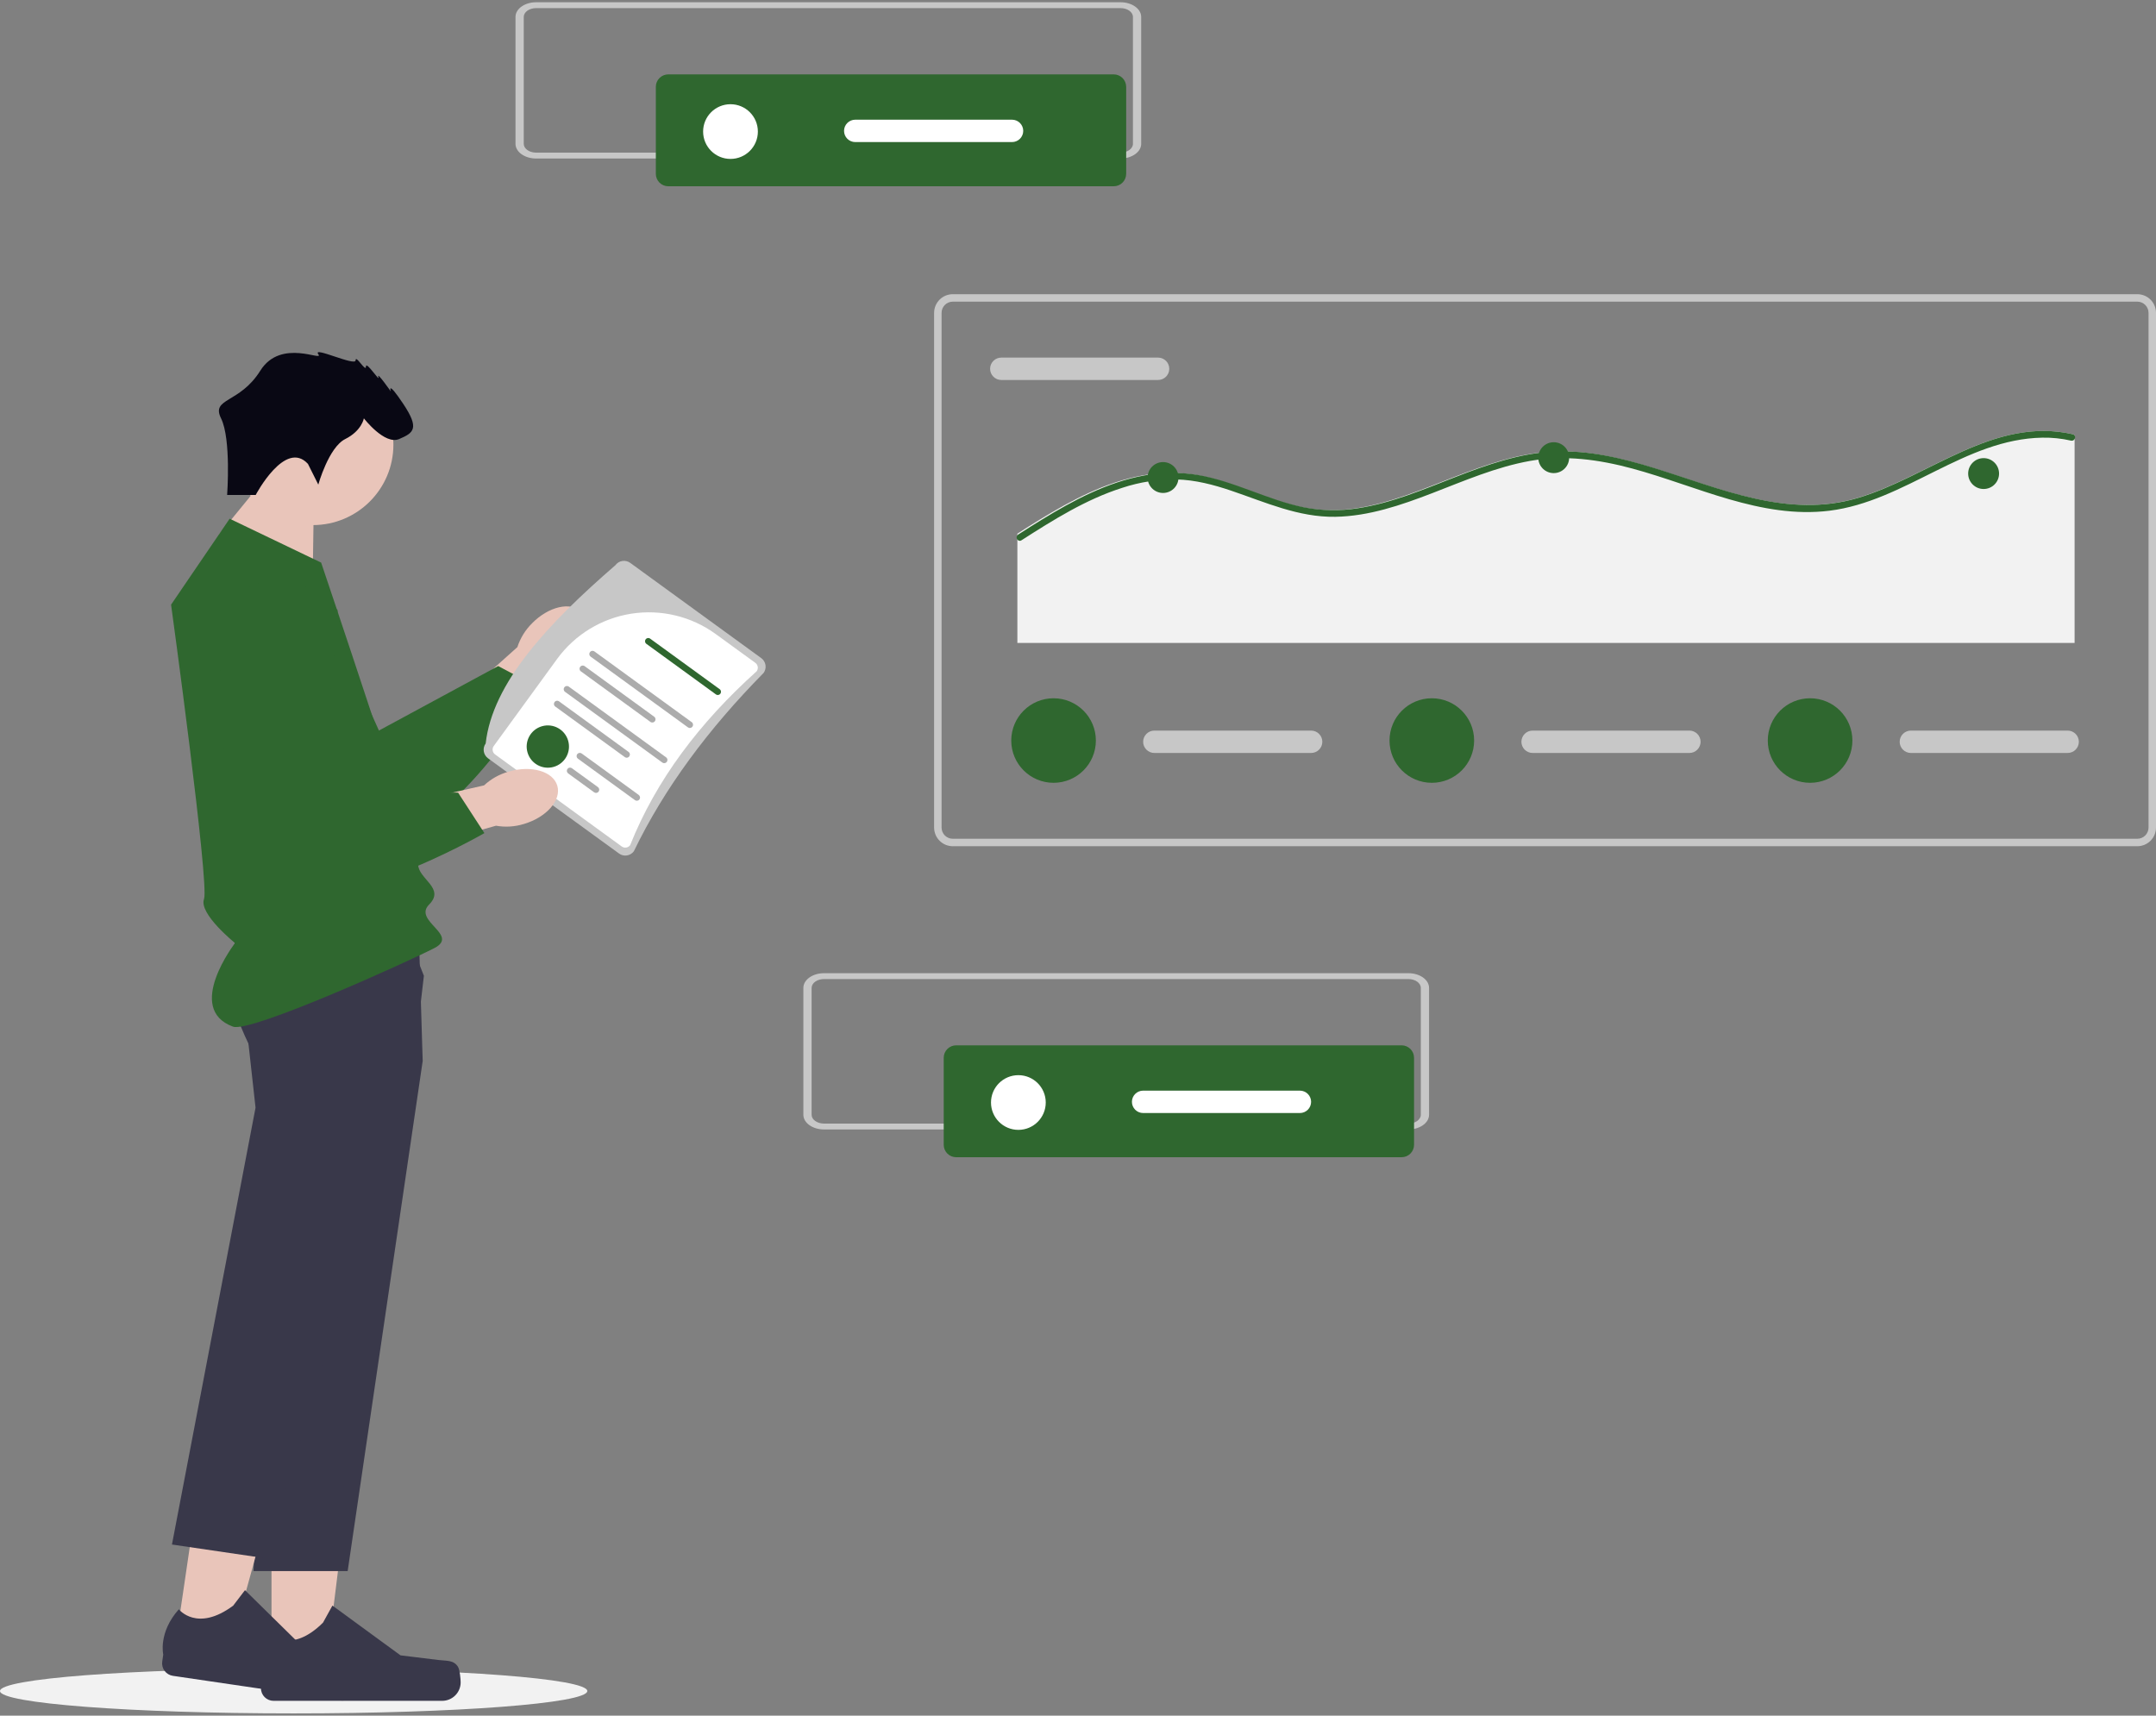 <svg viewBox="0 0 480 382" fill="none" xmlns="http://www.w3.org/2000/svg">
<rect x="0" y="0" width="480" height="382" fill="#808080" stroke="none"/>
<g clip-path="url(#clip0_45_85)">
<path d="M65.377 381.5C101.484 381.5 130.754 379.269 130.754 376.517C130.754 373.765 101.484 371.534 65.377 371.534C29.27 371.534 0 373.765 0 376.517C0 379.269 29.27 381.5 65.377 381.5Z" fill="#F2F2F2"/>
<path d="M118.45 138.783C122.145 135.025 127.082 133.885 129.473 136.235C131.864 138.585 130.809 143.535 127.113 147.294C125.657 148.815 123.857 149.965 121.865 150.648L106.011 166.374L98.783 158.783L115.183 144.088C115.833 142.085 116.953 140.266 118.451 138.785L118.45 138.783Z" fill="#E9C5BA"/>
<path d="M67.738 125.804L84.364 162.661L110.912 148.301L120.413 153.34C120.413 153.34 98.713 189.597 83.85 185.47C68.988 181.343 42.604 143.917 47.358 132.367C52.112 120.816 67.74 125.804 67.74 125.804L67.738 125.804Z" fill="#2F672F"/>
<path d="M60.448 371.441H72.571L78.338 324.716H60.446L60.448 371.441Z" fill="#E9C5BA"/>
<path d="M101.982 371.166C102.36 371.801 102.559 373.851 102.559 374.59C102.559 375.68 102.125 376.726 101.354 377.497C100.583 378.268 99.536 378.702 98.445 378.702H60.902C60.533 378.702 60.169 378.629 59.828 378.488C59.487 378.347 59.178 378.141 58.917 377.88C58.657 377.62 58.45 377.311 58.309 376.97C58.168 376.63 58.096 376.265 58.096 375.897V374.335C58.096 374.335 56.237 369.641 60.062 363.852C60.062 363.852 64.814 368.383 71.915 361.287L74.009 357.496L89.166 368.574L97.568 369.607C99.406 369.833 101.036 369.572 101.981 371.165L101.982 371.166Z" fill="#39384A"/>
<path d="M69.622 128.169L69.867 111.83L59.784 105.549L48.82 118.951L69.622 128.169Z" fill="#E9C5BA"/>
<path d="M69.654 116.915C79.557 116.915 87.586 108.892 87.586 98.995C87.586 89.098 79.557 81.075 69.654 81.075C59.75 81.075 51.721 89.098 51.721 98.995C51.721 108.892 59.75 116.915 69.654 116.915Z" fill="#E9C5BA"/>
<path d="M94.109 236.213L77.404 349.806H56.446L59.233 284.964L60.7 250.87L56.444 234.641C55.093 232.055 53.9 229.391 52.871 226.661C51.029 221.727 49.574 215.811 51.732 213.003C52.526 211.969 54.592 211.206 57.399 210.633C59.339 210.256 61.297 209.978 63.266 209.799C75.659 208.573 93.289 209.339 93.289 209.339L93.737 224.118L93.986 232.371L94.109 236.213Z" fill="#39384A"/>
<path d="M39.097 365.885L51.091 367.647L63.598 322.255L45.897 319.656L39.097 365.885Z" fill="#E9C5BA"/>
<path d="M80.226 371.651C80.507 372.334 80.406 374.391 80.298 375.125C80.139 376.204 79.558 377.175 78.683 377.826C77.807 378.477 76.708 378.753 75.629 378.595L38.487 373.135C38.122 373.081 37.771 372.957 37.455 372.768C37.138 372.579 36.862 372.329 36.642 372.034C36.422 371.738 36.263 371.402 36.173 371.045C36.083 370.688 36.064 370.316 36.118 369.952L36.345 368.406C36.345 368.406 35.191 363.494 39.816 358.323C39.816 358.323 43.858 363.496 51.916 357.508L54.54 354.062L67.924 367.225L76.086 369.469C77.872 369.959 79.522 369.939 80.226 371.651Z" fill="#39384A"/>
<path d="M94.372 217.268L92.081 236.986L79.586 278.537L59.017 346.944L38.284 343.899L56.892 246.634L55.05 229.956C55.05 229.956 54.45 228.298 53.762 225.871C52.397 221.069 50.684 213.25 52.569 209.261C52.803 208.742 53.132 208.269 53.537 207.868C54.278 207.149 55.784 206.714 57.802 206.482C66.235 205.53 83.602 208.254 91.33 209.591L94.373 217.268L94.372 217.268Z" fill="#39384A"/>
<path d="M51.126 115.495L71.497 125.267C71.497 125.267 93.09 189.189 93.09 192.446C93.09 195.703 99.202 197.739 95.535 201.403C91.868 205.068 102.36 208.172 96.707 211.098C91.054 214.023 55.787 230.034 51.868 228.589C41.052 224.608 52.326 209.976 52.326 209.976C52.326 209.976 44.2 203.435 45.422 200.18C46.644 196.925 38.088 134.63 38.088 134.63L51.126 115.495Z" fill="#2F672F"/>
<path d="M68.558 103.287L70.865 107.9C70.865 107.9 73.171 99.602 76.859 97.758C80.547 95.915 81.011 93.146 81.011 93.146C81.011 93.146 85.627 99.136 88.853 97.758C92.079 96.381 93.469 95.453 89.775 89.922C86.082 84.39 87.008 87.156 87.008 87.156C87.008 87.156 83.778 82.543 84.24 83.929C84.702 85.314 81.472 80.241 81.472 81.624C81.472 83.006 79.166 78.858 79.166 80.241C79.166 81.623 69.478 77.014 70.863 78.858C72.247 80.701 62.558 75.168 57.949 82.542C53.339 89.915 46.94 88.553 49.215 93.154C51.491 97.754 50.569 110.202 50.569 110.202H56.93C56.93 110.202 63.484 97.755 68.559 103.287H68.558Z" fill="#090814"/>
<path d="M475.845 188.417H212.12C211.019 188.416 209.962 187.978 209.183 187.2C208.404 186.421 207.966 185.366 207.965 184.265V69.656C207.966 68.555 208.404 67.5 209.183 66.721C209.962 65.943 211.019 65.505 212.12 65.504H475.845C476.946 65.505 478.003 65.943 478.782 66.721C479.561 67.5 479.999 68.555 480 69.656V184.264C479.999 185.365 479.561 186.421 478.782 187.199C478.003 187.978 476.946 188.416 475.845 188.417ZM212.12 67.165C211.459 67.166 210.826 67.428 210.358 67.895C209.891 68.362 209.628 68.996 209.627 69.656V184.264C209.628 184.925 209.891 185.558 210.358 186.025C210.826 186.492 211.459 186.755 212.12 186.755H475.845C476.505 186.755 477.139 186.492 477.607 186.025C478.074 185.558 478.337 184.925 478.338 184.264V69.656C478.337 68.996 478.074 68.362 477.607 67.895C477.139 67.428 476.505 67.166 475.845 67.165H212.12Z" fill="#C7C7C7"/>
<path d="M222.924 79.622C222.263 79.622 221.629 79.884 221.161 80.352C220.694 80.819 220.431 81.453 220.431 82.113C220.431 82.774 220.694 83.408 221.161 83.875C221.629 84.342 222.263 84.605 222.924 84.605H257.829C258.49 84.605 259.124 84.342 259.592 83.875C260.059 83.408 260.322 82.774 260.322 82.113C260.322 81.453 260.059 80.819 259.592 80.352C259.124 79.884 258.49 79.622 257.829 79.622H222.924Z" fill="#C7C7C7"/>
<path d="M461.877 96.949V143.15H226.503V118.825C228.133 117.78 229.772 116.738 231.427 115.732C238.493 111.411 246.054 107.369 254.3 105.872C258.198 105.145 262.193 105.095 266.109 105.724C270.245 106.407 274.202 107.831 278.124 109.259C281.989 110.673 285.865 112.134 289.907 112.951C293.847 113.724 297.891 113.804 301.858 113.187C309.426 112.052 316.537 109.013 323.618 106.263C330.743 103.498 338.085 100.886 345.798 100.542C353.411 100.198 360.93 101.995 368.153 104.225C382.881 108.767 397.92 115.504 413.515 110.883C429.35 106.199 443.917 92.672 461.466 96.686C461.632 96.717 461.78 96.81 461.88 96.946L461.877 96.949Z" fill="#F2F2F2"/>
<path d="M461.878 97.755C461.803 97.896 461.683 98.007 461.536 98.071C461.39 98.135 461.227 98.148 461.072 98.108C458.981 97.629 456.839 97.408 454.694 97.449C437.43 97.754 424.159 111.641 407.277 113.718C392.059 115.589 377.735 108.194 363.426 104.329C355.993 102.321 348.326 101.256 340.675 102.62C333.083 103.97 325.958 107.074 318.803 109.829C311.914 112.48 304.754 114.946 297.295 115.068C289.094 115.205 281.71 111.827 274.102 109.254C270.146 107.913 266.087 106.853 261.896 106.749C257.811 106.701 253.746 107.329 249.867 108.611C241.784 111.179 234.501 115.755 227.411 120.303C227.289 120.389 227.14 120.429 226.991 120.416C226.838 120.395 226.695 120.329 226.58 120.225C226.466 120.121 226.386 119.985 226.351 119.835C226.316 119.685 226.327 119.528 226.383 119.384C226.44 119.24 226.539 119.117 226.667 119.031L226.991 118.825C228.617 117.779 230.254 116.738 231.906 115.731C238.958 111.41 246.506 107.369 254.731 105.871C258.621 105.145 262.608 105.095 266.515 105.724C270.643 106.406 274.593 107.831 278.504 109.258C282.361 110.673 286.228 112.134 290.263 112.951C294.194 113.723 298.23 113.803 302.189 113.186C309.742 112.052 316.837 109.012 323.903 106.262C331.014 103.498 338.34 100.885 346.035 100.542C353.632 100.198 361.135 101.995 368.344 104.224C383.041 108.766 398.048 115.504 413.61 110.883C429.413 106.198 443.949 92.672 461.462 96.686C461.628 96.716 461.776 96.809 461.875 96.945C461.952 97.066 461.993 97.207 461.994 97.35C461.994 97.493 461.954 97.633 461.878 97.755Z" fill="#2F672F"/>
<path d="M258.935 109.76C260.834 109.76 262.374 108.221 262.374 106.323C262.374 104.425 260.834 102.886 258.935 102.886C257.035 102.886 255.495 104.425 255.495 106.323C255.495 108.221 257.035 109.76 258.935 109.76Z" fill="#2F672F"/>
<path d="M345.91 105.341C347.81 105.341 349.35 103.802 349.35 101.904C349.35 100.005 347.81 98.466 345.91 98.466C344.01 98.466 342.47 100.005 342.47 101.904C342.47 103.802 344.01 105.341 345.91 105.341Z" fill="#2F672F"/>
<path d="M441.621 108.88C443.52 108.88 445.06 107.341 445.06 105.442C445.06 103.544 443.52 102.005 441.621 102.005C439.721 102.005 438.181 103.544 438.181 105.442C438.181 107.341 439.721 108.88 441.621 108.88Z" fill="#2F672F"/>
<path d="M256.998 162.671C256.337 162.671 255.703 162.934 255.235 163.401C254.767 163.868 254.505 164.502 254.505 165.162C254.505 165.823 254.767 166.457 255.235 166.924C255.703 167.391 256.337 167.654 256.998 167.654H291.902C292.563 167.654 293.198 167.391 293.665 166.924C294.133 166.457 294.395 165.823 294.395 165.162C294.395 164.502 294.133 163.868 293.665 163.401C293.198 162.934 292.563 162.671 291.902 162.671H256.998Z" fill="#C7C7C7"/>
<path d="M234.559 174.298C239.761 174.298 243.978 170.084 243.978 164.886C243.978 159.688 239.761 155.474 234.559 155.474C229.357 155.474 225.14 159.688 225.14 164.886C225.14 170.084 229.357 174.298 234.559 174.298Z" fill="#2F672F"/>
<path d="M341.212 162.671C340.551 162.671 339.917 162.934 339.449 163.401C338.982 163.868 338.719 164.502 338.719 165.162C338.719 165.823 338.982 166.457 339.449 166.924C339.917 167.391 340.551 167.654 341.212 167.654H376.117C376.778 167.654 377.412 167.391 377.879 166.924C378.347 166.457 378.61 165.823 378.61 165.162C378.61 164.502 378.347 163.868 377.879 163.401C377.412 162.934 376.778 162.671 376.117 162.671H341.212Z" fill="#C7C7C7"/>
<path d="M318.773 174.298C323.975 174.298 328.192 170.084 328.192 164.886C328.192 159.688 323.975 155.474 318.773 155.474C313.572 155.474 309.355 159.688 309.355 164.886C309.355 170.084 313.572 174.298 318.773 174.298Z" fill="#2F672F"/>
<path d="M425.427 162.671C424.766 162.671 424.132 162.934 423.664 163.401C423.197 163.868 422.934 164.502 422.934 165.162C422.934 165.823 423.197 166.457 423.664 166.924C424.132 167.391 424.766 167.654 425.427 167.654H460.331C460.993 167.654 461.627 167.391 462.094 166.924C462.562 166.457 462.824 165.823 462.824 165.162C462.824 164.502 462.562 163.868 462.094 163.401C461.627 162.934 460.993 162.671 460.331 162.671H425.427Z" fill="#C7C7C7"/>
<path d="M402.988 174.298C408.19 174.298 412.407 170.084 412.407 164.886C412.407 159.688 408.19 155.474 402.988 155.474C397.786 155.474 393.57 159.688 393.57 164.886C393.57 170.084 397.786 174.298 402.988 174.298Z" fill="#2F672F"/>
<path d="M249.473 35.294H119.361C116.825 35.294 114.77 33.83 114.767 32.027V3.767C114.767 1.964 116.825 0.501 119.361 0.501H249.473C252.01 0.501 254.065 1.964 254.068 3.767V32.026C254.066 33.829 252.01 35.291 249.473 35.294ZM119.361 1.806C117.839 1.806 116.604 2.684 116.604 3.766V32.025C116.604 33.107 117.839 33.984 119.361 33.985H249.473C250.995 33.985 252.231 33.107 252.231 32.025V3.767C252.231 2.685 250.996 1.808 249.473 1.807L119.361 1.806Z" fill="#C7C7C7"/>
<path d="M148.781 16.56C148.047 16.561 147.343 16.853 146.824 17.372C146.304 17.891 146.012 18.595 146.011 19.328V38.707C146.012 39.441 146.304 40.144 146.824 40.663C147.343 41.182 148.047 41.474 148.781 41.475H247.955C248.689 41.474 249.393 41.182 249.913 40.663C250.432 40.144 250.724 39.441 250.725 38.707V19.328C250.724 18.595 250.432 17.891 249.913 17.372C249.393 16.853 248.689 16.561 247.955 16.56H148.781Z" fill="#2F672F"/>
<path d="M162.633 35.385C165.999 35.385 168.728 32.658 168.728 29.295C168.728 25.931 165.999 23.204 162.633 23.204C159.267 23.204 156.538 25.931 156.538 29.295C156.538 32.658 159.267 35.385 162.633 35.385Z" fill="white"/>
<path d="M190.408 26.651C189.747 26.651 189.113 26.913 188.645 27.38C188.178 27.848 187.915 28.481 187.915 29.142C187.915 29.803 188.178 30.436 188.645 30.904C189.113 31.371 189.747 31.633 190.408 31.633H225.312C225.974 31.633 226.608 31.371 227.075 30.904C227.543 30.436 227.806 29.803 227.806 29.142C227.806 28.481 227.543 27.848 227.075 27.38C226.608 26.913 225.974 26.651 225.312 26.651H190.408Z" fill="white"/>
<path d="M313.565 251.482H183.453C180.916 251.482 178.861 250.019 178.858 248.216V219.956C178.858 218.153 180.916 216.69 183.453 216.69H313.565C316.101 216.69 318.156 218.153 318.159 219.956V248.215C318.157 250.018 316.101 251.48 313.565 251.482ZM183.453 217.995C181.931 217.995 180.695 218.873 180.695 219.955V248.214C180.695 249.296 181.93 250.173 183.453 250.174H313.565C315.087 250.174 316.322 249.296 316.322 248.214V219.956C316.322 218.874 315.087 217.997 313.565 217.996L183.453 217.995Z" fill="#C7C7C7"/>
<path d="M212.873 232.75C212.139 232.751 211.435 233.043 210.916 233.562C210.396 234.081 210.104 234.784 210.103 235.518V254.896C210.104 255.63 210.396 256.334 210.916 256.853C211.435 257.372 212.139 257.664 212.873 257.665H312.047C312.781 257.664 313.485 257.372 314.005 256.853C314.524 256.334 314.816 255.63 314.817 254.896V235.518C314.816 234.784 314.524 234.081 314.005 233.562C313.485 233.043 312.781 232.751 312.047 232.75H212.873Z" fill="#2F672F"/>
<path d="M226.724 251.574C230.09 251.574 232.819 248.847 232.819 245.484C232.819 242.12 230.09 239.393 226.724 239.393C223.358 239.393 220.63 242.12 220.63 245.484C220.63 248.847 223.358 251.574 226.724 251.574Z" fill="white"/>
<path d="M254.499 242.84C253.838 242.84 253.204 243.103 252.736 243.57C252.269 244.037 252.006 244.671 252.006 245.331C252.006 245.992 252.269 246.626 252.736 247.093C253.204 247.56 253.838 247.823 254.499 247.823H289.404C290.065 247.823 290.699 247.56 291.167 247.093C291.634 246.626 291.897 245.992 291.897 245.331C291.897 244.671 291.634 244.037 291.167 243.57C290.699 243.103 290.065 242.84 289.404 242.84H254.499Z" fill="white"/>
<path d="M137.828 190.051L108.648 168.839C108.142 168.47 107.804 167.917 107.706 167.299C107.609 166.682 107.76 166.051 108.127 165.545C109.63 152.1 121.895 138.935 137.012 125.845C137.38 125.34 137.934 125.001 138.551 124.904C139.169 124.807 139.801 124.958 140.307 125.325L169.486 146.538C169.991 146.906 170.33 147.46 170.427 148.077C170.525 148.695 170.374 149.326 170.006 149.831C157.743 162.283 147.912 175.456 141.123 189.531C140.755 190.036 140.201 190.374 139.583 190.472C138.966 190.569 138.334 190.418 137.828 190.051Z" fill="#C7C7C7"/>
<path d="M168.167 147.588L159.284 141.131C153.867 137.218 147.122 135.606 140.521 136.646C133.921 137.687 128.001 141.296 124.056 146.685L109.925 166.103C109.716 166.391 109.63 166.75 109.685 167.101C109.74 167.453 109.933 167.768 110.22 167.978L138.42 188.474C138.708 188.683 139.068 188.769 139.419 188.713C139.771 188.657 140.086 188.464 140.295 188.176C146.092 173.655 155.762 160.875 168.463 149.46C168.671 149.172 168.757 148.814 168.702 148.463C168.646 148.112 168.454 147.797 168.167 147.588Z" fill="white"/>
<path d="M133.118 175.257L127.333 171.052C127.257 170.997 127.171 170.957 127.08 170.935C126.989 170.913 126.894 170.909 126.801 170.924C126.708 170.938 126.619 170.971 126.539 171.02C126.459 171.069 126.39 171.133 126.334 171.209C126.279 171.285 126.24 171.371 126.218 171.463C126.196 171.554 126.192 171.648 126.206 171.741C126.221 171.834 126.254 171.923 126.303 172.003C126.352 172.083 126.416 172.153 126.492 172.208L132.276 176.413C132.43 176.524 132.621 176.57 132.809 176.541C132.996 176.511 133.164 176.408 133.275 176.255C133.387 176.102 133.433 175.911 133.403 175.723C133.374 175.536 133.271 175.368 133.118 175.257Z" fill="#ACACAC"/>
<path d="M142.205 177.001L129.502 167.767C129.349 167.655 129.157 167.609 128.97 167.639C128.783 167.668 128.615 167.771 128.503 167.924C128.392 168.078 128.346 168.269 128.375 168.456C128.405 168.643 128.508 168.811 128.661 168.923L141.364 178.157C141.517 178.269 141.709 178.315 141.896 178.285C142.083 178.256 142.251 178.153 142.363 178C142.474 177.846 142.52 177.655 142.491 177.468C142.461 177.281 142.358 177.113 142.205 177.001Z" fill="#ACACAC"/>
<path d="M120.667 161.7C118.166 162.417 116.721 165.024 117.438 167.524C118.156 170.023 120.765 171.469 123.266 170.753C125.766 170.036 127.212 167.429 126.494 164.929C125.777 162.43 123.168 160.984 120.667 161.7Z" fill="#2F672F"/>
<path d="M140.001 167.46L124.399 156.116C124.245 156.028 124.064 155.999 123.89 156.036C123.717 156.073 123.563 156.173 123.459 156.317C123.355 156.46 123.307 156.637 123.325 156.813C123.343 156.989 123.426 157.153 123.558 157.272L139.16 168.616C139.314 168.705 139.495 168.734 139.669 168.697C139.843 168.66 139.997 168.56 140.101 168.416C140.206 168.273 140.253 168.095 140.235 167.919C140.216 167.742 140.133 167.579 140.001 167.46Z" fill="#ACACAC"/>
<path d="M148.36 168.674L126.584 152.844C126.43 152.753 126.247 152.722 126.071 152.758C125.896 152.794 125.74 152.894 125.634 153.039C125.529 153.183 125.481 153.362 125.501 153.541C125.52 153.719 125.606 153.883 125.741 154.002L147.519 169.831C147.673 169.92 147.854 169.948 148.028 169.911C148.202 169.874 148.356 169.775 148.46 169.631C148.565 169.487 148.612 169.31 148.594 169.134C148.575 168.957 148.492 168.793 148.36 168.674Z" fill="#ACACAC"/>
<path d="M145.703 159.624L130.101 148.28C129.947 148.192 129.766 148.163 129.593 148.2C129.42 148.238 129.266 148.337 129.162 148.481C129.057 148.624 129.01 148.801 129.028 148.977C129.046 149.153 129.129 149.317 129.26 149.436L144.863 160.78C145.017 160.869 145.198 160.898 145.372 160.861C145.545 160.824 145.699 160.724 145.804 160.58C145.908 160.437 145.956 160.259 145.937 160.083C145.919 159.906 145.835 159.743 145.703 159.624Z" fill="#ACACAC"/>
<path d="M160.284 153.496L144.682 142.152C144.528 142.064 144.347 142.035 144.174 142.072C144 142.109 143.847 142.209 143.742 142.353C143.638 142.496 143.59 142.673 143.609 142.849C143.627 143.025 143.71 143.189 143.841 143.308L159.443 154.652C159.597 154.741 159.779 154.77 159.952 154.733C160.126 154.696 160.28 154.596 160.384 154.452C160.489 154.309 160.536 154.131 160.518 153.955C160.499 153.778 160.416 153.615 160.284 153.496Z" fill="#2F672F"/>
<path d="M154.063 160.839L132.286 145.009C132.132 144.917 131.949 144.886 131.774 144.922C131.598 144.958 131.442 145.058 131.337 145.203C131.231 145.347 131.184 145.527 131.203 145.705C131.223 145.883 131.308 146.047 131.443 146.166L153.222 161.995C153.376 162.084 153.557 162.112 153.731 162.075C153.905 162.038 154.058 161.939 154.163 161.795C154.267 161.651 154.315 161.474 154.296 161.298C154.278 161.121 154.195 160.957 154.063 160.839Z" fill="#ACACAC"/>
<path d="M113.198 171.82C118.254 170.327 123.123 171.724 124.073 174.939C125.023 178.155 121.695 181.97 116.64 183.463C114.628 184.087 112.495 184.22 110.421 183.852L88.92 189.906L86.292 179.762L107.767 174.871C109.309 173.435 111.172 172.389 113.201 171.82L113.198 171.82Z" fill="#E9C5BA"/>
<path d="M75.168 135.871L71.798 176.159L101.984 176.483L107.843 185.498C107.843 185.498 71.255 206.668 60.269 195.851C49.283 185.034 44.395 139.513 54.163 131.72C63.931 123.927 75.168 135.87 75.168 135.87V135.871Z" fill="#2F672F"/>
</g>
<defs>
<clipPath id="clip0_45_85">
<rect width="480" height="381" fill="white" transform="translate(0 0.5)"/>
</clipPath>
</defs>
</svg>
